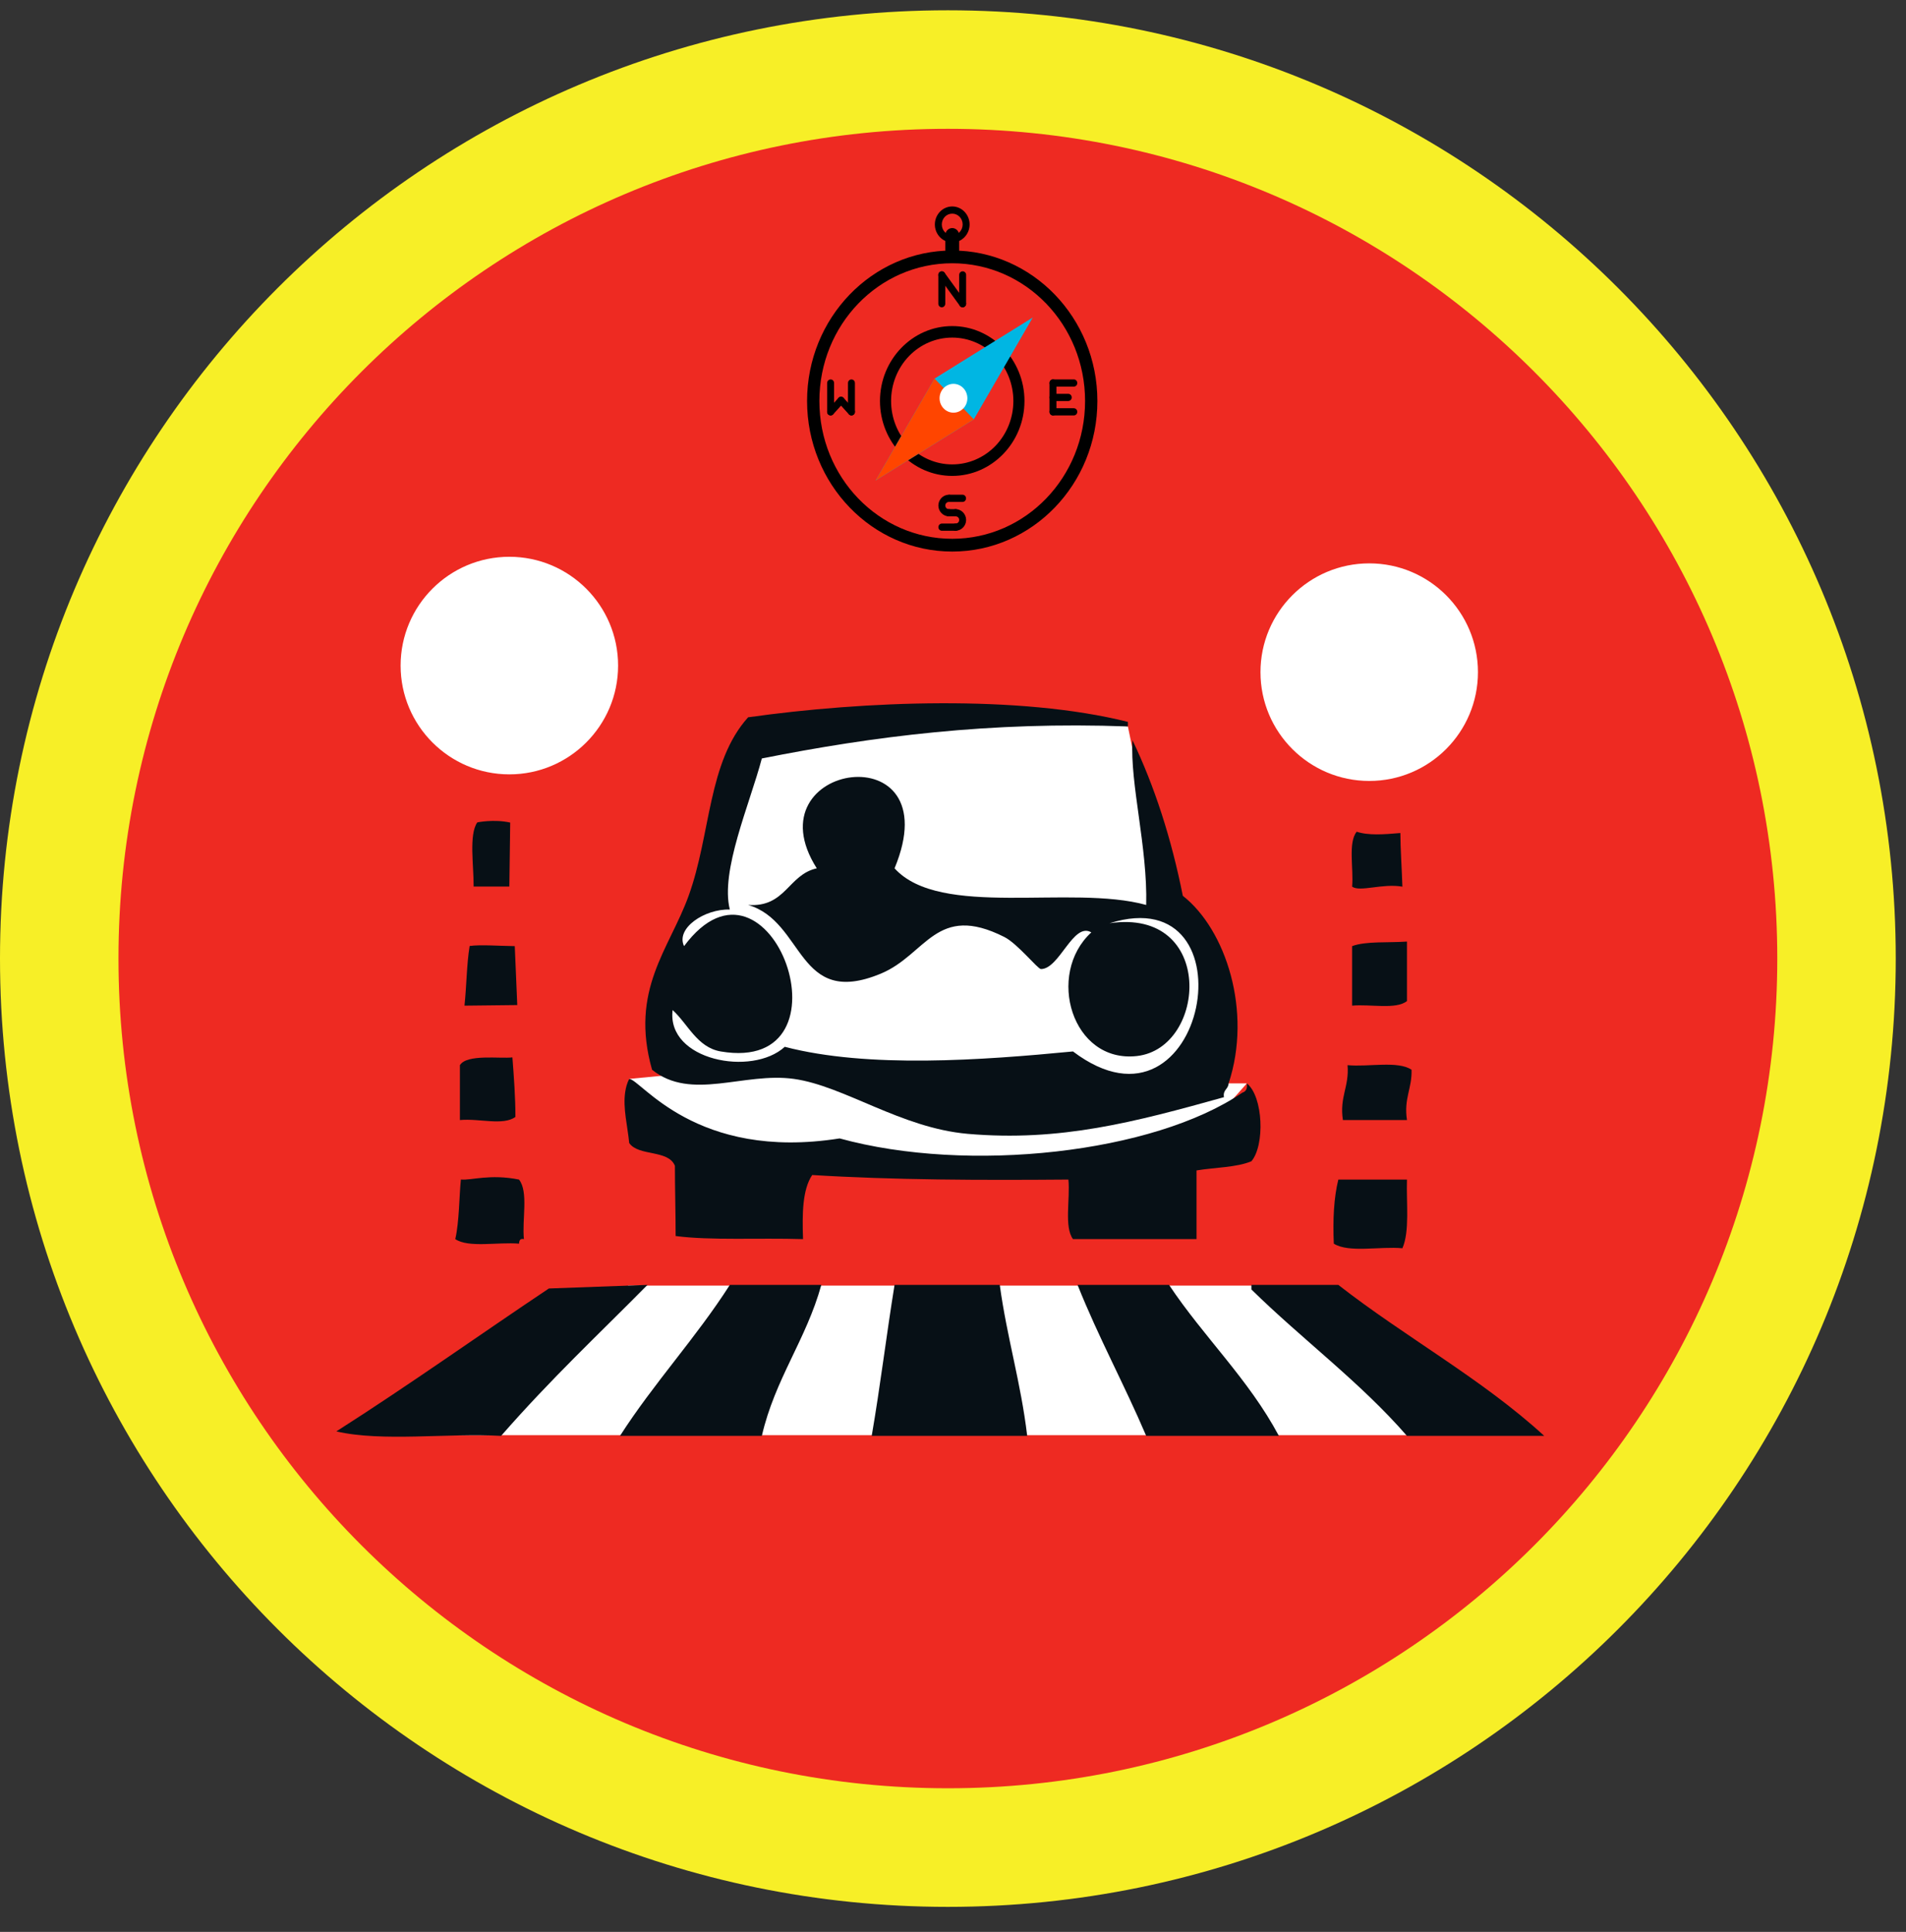 <?xml version="1.0" encoding="UTF-8" standalone="no"?>
<!DOCTYPE svg PUBLIC "-//W3C//DTD SVG 1.1//EN" "http://www.w3.org/Graphics/SVG/1.1/DTD/svg11.dtd">
<svg width="100%" height="100%" viewBox="0 0 152 154" version="1.1" xmlns="http://www.w3.org/2000/svg" xmlns:xlink="http://www.w3.org/1999/xlink" xml:space="preserve" xmlns:serif="http://www.serif.com/" style="fill-rule:evenodd;clip-rule:evenodd;stroke-linejoin:round;stroke-miterlimit:2;">
    <rect x="0" y="0" width="152" height="154" fill="#333333" stroke="none"/>
    <path d="M75.588,0.82C33.844,0.82 0,34.664 0,76.408C0,118.158 33.844,152.003 75.588,152.003C117.338,152.003 151.183,118.159 151.183,76.408C151.183,34.664 117.339,0.82 75.588,0.82" style="fill:rgb(247,239,39);"/>
    <path d="M141.735,76.408C141.735,112.94 112.12,142.549 75.593,142.549C39.063,142.549 9.448,112.94 9.448,76.408C9.448,39.883 39.063,10.268 75.593,10.268C112.12,10.268 141.735,39.883 141.735,76.408" style="fill:rgb(238,42,34);"/>
    <path d="M49.292,53.055C49.292,57.841 45.407,61.727 40.62,61.727C35.833,61.727 31.948,57.841 31.948,53.055C31.948,48.268 35.833,44.383 40.62,44.383C45.407,44.383 49.292,48.268 49.292,53.055M117.864,53.58C117.864,58.367 113.984,62.252 109.197,62.252C104.407,62.252 100.521,58.367 100.521,53.58C100.521,48.793 104.407,44.908 109.197,44.908C113.984,44.908 117.864,48.793 117.864,53.58M50.11,102.481L104.38,102.481L118.74,114.403L35.265,114.403L50.11,102.48M50.964,88.184L53.031,89.768L60.333,92.684L66.902,92.684L75.052,92.992L89.412,92.992L95.984,90.252L99.432,86.362L97.079,86.362L95.984,74.919L92.817,71.877L89.947,57.907C77.729,56.304 60.333,58.617 60.333,58.617L55.343,72.367L53.64,75.407L52.541,81.003L52.667,84.653L52.787,85.753L50.177,86.003L50.964,88.183" style="fill:white;"/>
    <path d="M40.688,65.57C39.396,65.279 38.063,65.555 38.063,65.555C37.38,66.544 37.786,69.012 37.771,70.669L40.62,70.669L40.688,65.569M108.193,66.298C109.098,66.607 110.349,66.518 111.677,66.403C111.677,67.621 111.803,69.445 111.839,70.679C110.251,70.399 108.459,71.127 107.829,70.679C107.959,69.232 107.489,67.179 108.193,66.299M112.203,75.055L112.203,79.798C111.323,80.498 109.271,80.028 107.828,80.164L107.828,75.419C108.927,75.008 110.708,75.164 112.203,75.055M41.052,75.419C39.891,75.408 38.307,75.284 37.453,75.408C37.213,76.867 37.213,78.569 37.041,80.164L41.251,80.117L41.052,75.419M40.864,84.288C40.984,85.872 41.104,87.455 41.104,89.033C40.12,89.753 38.229,89.137 36.677,89.283L36.677,84.908C37.229,84.003 39.891,84.408 40.864,84.288M107.464,84.908C109.131,85.065 111.479,84.538 112.568,85.273C112.615,86.779 111.938,87.555 112.203,89.283L107.093,89.283C106.812,87.419 107.609,86.637 107.464,84.908M99.068,87.102C99.355,87.017 99.495,86.788 99.432,86.362C100.74,87.388 100.885,91.293 99.797,92.569C98.593,93.069 96.88,93.055 95.421,93.299L95.421,98.773L85.568,98.773C84.849,97.788 85.355,95.58 85.203,94.028C78.213,94.085 71.303,94.065 64.771,93.664C63.99,94.831 63.969,96.752 64.041,98.774C60.5,98.664 56.683,98.894 53.881,98.528C53.881,96.825 53.823,94.638 53.823,92.935C53.312,91.621 50.917,92.195 50.177,91.112C50.057,89.798 49.661,88.342 49.86,87.039C49.912,86.679 50.01,86.331 50.177,86.003C51.115,86.033 55.464,92.565 66.959,90.747C77.224,93.569 92.01,91.924 99.069,87.102M36.755,94.023C37.609,94.107 39.047,93.56 41.391,94.028C42.161,95.012 41.62,97.221 41.781,98.773C41.448,98.705 41.412,98.913 41.391,99.137C39.724,98.992 37.364,99.492 36.307,98.773C36.625,97.435 36.625,95.241 36.755,94.023M106.73,94.028L112.203,94.028C112.145,95.914 112.432,98.148 111.839,99.503C110.063,99.336 107.563,99.888 106.369,99.137C106.286,97.232 106.369,95.492 106.729,94.028" style="fill:rgb(7,16,22);"/>
    <path d="M89.948,57.908C78.953,57.498 69.584,58.705 60.755,60.46C59.786,64.112 57.427,69.45 58.203,72.503C56.188,72.44 53.869,73.997 54.553,75.419C61.427,66.169 68.437,85.684 57.473,83.815C55.583,83.486 54.855,81.612 53.64,80.517C53.15,84.533 59.97,85.836 62.584,83.445C69.229,85.179 78.334,84.512 85.568,83.815C96.203,91.856 100.12,69.945 88.484,73.595C96.921,72.345 96.265,83.544 90.672,84.179C85.479,84.769 83.396,77.648 87.031,74.325C85.588,73.465 84.495,77.247 83.016,77.247C82.755,77.247 81.156,75.227 80.093,74.69C74.651,71.945 73.88,76.102 70.245,77.612C63.521,80.402 64.203,73.465 59.661,72.137C62.667,72.345 62.844,69.727 65.136,69.217C59.76,60.752 75.869,58.325 71.339,69.217C74.979,73.241 85.402,70.481 91.407,72.137C91.521,67.523 90.109,62.492 90.312,59.003C92.082,62.7 93.416,66.841 94.328,71.408C97.755,74.091 99.88,80.612 97.978,86.367C97.953,86.831 97.505,86.872 97.609,87.46C90.51,89.44 84.563,91.023 77.177,90.383C71.828,89.913 67.339,86.569 63.312,86.003C59.317,85.445 55.125,87.793 52,85.273C50.197,78.903 53.38,75.664 54.917,71.408C56.703,66.465 56.432,60.763 59.661,57.178C68.907,55.878 81.281,55.372 89.948,57.544L89.948,57.908M43.77,102.71L51.636,102.424C47.714,106.394 44.036,109.804 39.959,114.46C35.697,114.221 30.473,114.95 26.823,114.102C32.74,110.331 38.255,106.393 43.771,102.71M58.203,102.424L65.5,102.424C64.286,106.804 61.803,109.914 60.755,114.46L49.443,114.46C52.151,110.236 55.5,106.653 58.203,102.424M71.339,102.424L79.729,102.424C80.297,106.602 81.416,110.221 81.917,114.46L69.517,114.46C70.197,110.523 70.693,106.398 71.339,102.424M85.932,102.424L93.229,102.424C96,106.585 99.579,109.94 101.989,114.46L91.408,114.46C89.662,110.367 87.599,106.596 85.933,102.424M99.797,102.424L106.729,102.424C112.057,106.58 118.203,109.924 123.151,114.46L112.203,114.46C108.473,110.17 103.849,106.768 99.797,102.788L99.797,102.424" style="fill:rgb(7,16,22);"/>
    <g transform="matrix(0.739,0,0,0.766,64.178,16.423)">
        <path d="M15.914,0.043C14.878,0.047 14.043,0.883 14.039,1.918C14.039,2.949 14.882,3.793 15.914,3.793C16.944,3.793 17.789,2.949 17.789,1.918C17.789,0.888 16.944,0.043 15.914,0.043ZM15.914,0.793C16.539,0.793 17.039,1.293 17.039,1.918C17.039,2.543 16.539,3.043 15.914,3.043C15.612,3.043 15.328,2.927 15.117,2.715C14.905,2.504 14.789,2.22 14.789,1.918C14.789,1.293 15.289,0.793 15.914,0.793Z" style="fill-rule:nonzero;"/>
        <path d="M15.914,2.293C16.328,2.293 16.664,2.629 16.664,3.043L16.664,4.543C16.664,4.957 16.328,5.293 15.914,5.293C15.5,5.293 15.164,4.957 15.164,4.543L15.164,3.043C15.164,2.629 15.5,2.293 15.914,2.293Z" style="fill-rule:nonzero;"/>
        <path d="M15.914,12.493C11.617,12.493 8.117,15.993 8.117,20.29C8.117,24.59 11.617,28.086 15.914,28.086C20.21,28.086 23.71,24.59 23.71,20.29C23.71,15.993 20.21,12.493 15.914,12.493ZM15.914,13.691C17.664,13.691 19.344,14.388 20.582,15.622C21.819,16.859 22.512,18.54 22.512,20.29C22.512,22.04 21.819,23.72 20.582,24.957C19.344,26.195 17.664,26.891 15.914,26.888C14.164,26.891 12.484,26.195 11.246,24.957C10.007,23.72 9.316,22.04 9.316,20.29C9.316,18.54 10.007,16.859 11.246,15.622C12.484,14.383 14.164,13.691 15.914,13.691Z" style="fill-rule:nonzero;"/>
        <path d="M15.914,4.629C7.273,4.629 0.25,11.649 0.25,20.293C0.25,28.938 7.273,35.958 15.914,35.958C24.559,35.958 31.578,28.938 31.578,20.293C31.578,11.649 24.559,4.629 15.914,4.629ZM15.914,5.957C23.839,5.957 30.25,12.368 30.25,20.293C30.25,28.22 23.839,34.629 15.914,34.629C7.987,34.629 1.578,28.22 1.578,20.293C1.578,12.368 7.987,5.957 15.914,5.957Z" style="fill-rule:nonzero;"/>
        <path d="M24.605,11.599L18.246,22.199L7.648,28.559L14.007,17.957L24.605,11.599Z" style="fill:rgb(0,182,227);fill-rule:nonzero;"/>
        <path d="M18.246,22.199L7.648,28.559L14.007,17.957L18.246,22.199Z" style="fill:rgb(255,69,0);fill-rule:nonzero;"/>
        <path d="M17.109,21.066C16.523,21.652 15.573,21.652 14.987,21.066C14.402,20.481 14.402,19.531 14.987,18.945C15.573,18.359 16.523,18.359 17.109,18.945C17.694,19.531 17.694,20.481 17.109,21.066Z" style="fill:white;fill-rule:nonzero;"/>
        <path d="M14.785,6.793C14.578,6.797 14.414,6.965 14.414,7.172L14.414,10.165C14.414,10.372 14.582,10.54 14.789,10.54C14.996,10.54 15.164,10.372 15.164,10.165L15.164,7.172C15.168,7.07 15.125,6.973 15.055,6.902C14.984,6.832 14.887,6.793 14.785,6.793ZM17.035,6.793C16.828,6.797 16.664,6.965 16.664,7.172L16.664,10.165C16.664,10.372 16.832,10.54 17.039,10.54C17.246,10.54 17.414,10.372 17.414,10.165L17.414,7.172C17.418,7.07 17.375,6.973 17.305,6.902C17.234,6.832 17.137,6.793 17.035,6.793Z"/>
        <path d="M14.766,6.797C14.625,6.806 14.503,6.888 14.444,7.016C14.387,7.141 14.405,7.29 14.487,7.398L16.737,10.388C16.862,10.556 17.098,10.586 17.266,10.461C17.43,10.336 17.464,10.102 17.339,9.938L15.089,6.945C15.016,6.845 14.891,6.786 14.766,6.797ZM15.617,30.043C15.41,30.043 15.242,30.211 15.242,30.418C15.242,30.625 15.41,30.793 15.617,30.793L17.03,30.793C17.237,30.793 17.405,30.625 17.405,30.418C17.405,30.211 17.237,30.043 17.03,30.043L15.617,30.043ZM14.796,33.043C14.589,33.043 14.421,33.211 14.421,33.418C14.421,33.625 14.589,33.793 14.796,33.793L16.285,33.793C16.492,33.793 16.66,33.625 16.66,33.418C16.66,33.211 16.492,33.043 16.285,33.043L14.796,33.043ZM15.546,31.543C15.339,31.543 15.171,31.711 15.171,31.918C15.171,32.125 15.339,32.293 15.546,32.293L16.289,32.293C16.496,32.293 16.664,32.125 16.664,31.918C16.664,31.711 16.496,31.543 16.289,31.543L15.546,31.543Z"/>
        <path d="M16.273,31.543C16.066,31.543 15.898,31.711 15.898,31.918C15.898,32.125 16.066,32.293 16.273,32.293C16.5,32.293 16.664,32.458 16.664,32.668C16.664,32.879 16.5,33.043 16.273,33.043C16.066,33.043 15.898,33.211 15.898,33.418C15.898,33.625 16.066,33.793 16.273,33.793C16.894,33.793 17.414,33.29 17.414,32.668C17.414,32.047 16.894,31.543 16.273,31.543Z" style="fill-rule:nonzero;"/>
        <path d="M15.559,30.043C14.941,30.043 14.418,30.547 14.418,31.168C14.418,31.79 14.941,32.293 15.559,32.293C15.769,32.293 15.934,32.125 15.934,31.918C15.934,31.711 15.769,31.543 15.559,31.543C15.335,31.543 15.168,31.379 15.168,31.168C15.168,30.957 15.335,30.793 15.559,30.793C15.769,30.793 15.934,30.625 15.934,30.418C15.934,30.211 15.769,30.043 15.559,30.043Z" style="fill-rule:nonzero;"/>
        <path d="M2.785,18.047C2.578,18.047 2.414,18.22 2.414,18.427L2.414,21.418C2.414,21.625 2.582,21.793 2.789,21.793C2.996,21.793 3.164,21.625 3.164,21.418L3.164,18.427C3.168,18.324 3.125,18.227 3.055,18.152C2.984,18.082 2.887,18.043 2.785,18.047ZM5.03,18.047C4.828,18.047 4.66,18.22 4.664,18.427L4.664,21.418C4.664,21.625 4.832,21.793 5.039,21.793C5.246,21.793 5.414,21.625 5.414,21.418L5.414,18.427C5.414,18.324 5.375,18.227 5.305,18.152C5.23,18.082 5.132,18.043 5.03,18.047Z"/>
        <path d="M3.921,19.845C3.769,19.84 3.628,19.931 3.566,20.066C3.503,20.207 3.535,20.372 3.641,20.481L4.766,21.677C4.905,21.824 5.144,21.832 5.296,21.691C5.448,21.552 5.453,21.313 5.312,21.161L4.187,19.965C4.117,19.891 4.023,19.848 3.921,19.845Z"/>
        <path d="M3.894,19.845C3.796,19.852 3.707,19.895 3.641,19.965L2.519,21.161C2.375,21.313 2.382,21.552 2.535,21.691C2.687,21.832 2.921,21.824 3.066,21.677L4.187,20.481C4.296,20.372 4.323,20.204 4.262,20.063C4.194,19.922 4.051,19.836 3.894,19.845ZM26.793,18.043C26.585,18.043 26.418,18.211 26.418,18.418C26.418,18.625 26.585,18.793 26.793,18.793L29.035,18.793C29.242,18.793 29.41,18.625 29.41,18.418C29.41,18.211 29.242,18.043 29.035,18.043L26.793,18.043Z"/>
        <path d="M26.777,18.043C26.569,18.047 26.405,18.215 26.41,18.422L26.41,21.418C26.41,21.625 26.578,21.793 26.785,21.793C26.992,21.793 27.16,21.625 27.16,21.418L27.16,18.422C27.16,18.32 27.121,18.223 27.051,18.152C26.977,18.082 26.878,18.043 26.777,18.043Z"/>
        <path d="M26.793,19.543C26.585,19.543 26.418,19.711 26.418,19.918C26.418,20.125 26.585,20.293 26.793,20.293L28.434,20.293C28.641,20.293 28.809,20.125 28.809,19.918C28.809,19.711 28.641,19.543 28.434,19.543L26.793,19.543ZM26.793,21.043C26.585,21.043 26.418,21.211 26.418,21.418C26.418,21.625 26.585,21.793 26.793,21.793L29.035,21.793C29.242,21.793 29.41,21.625 29.41,21.418C29.41,21.211 29.242,21.043 29.035,21.043L26.793,21.043Z"/>
    </g>
</svg>
